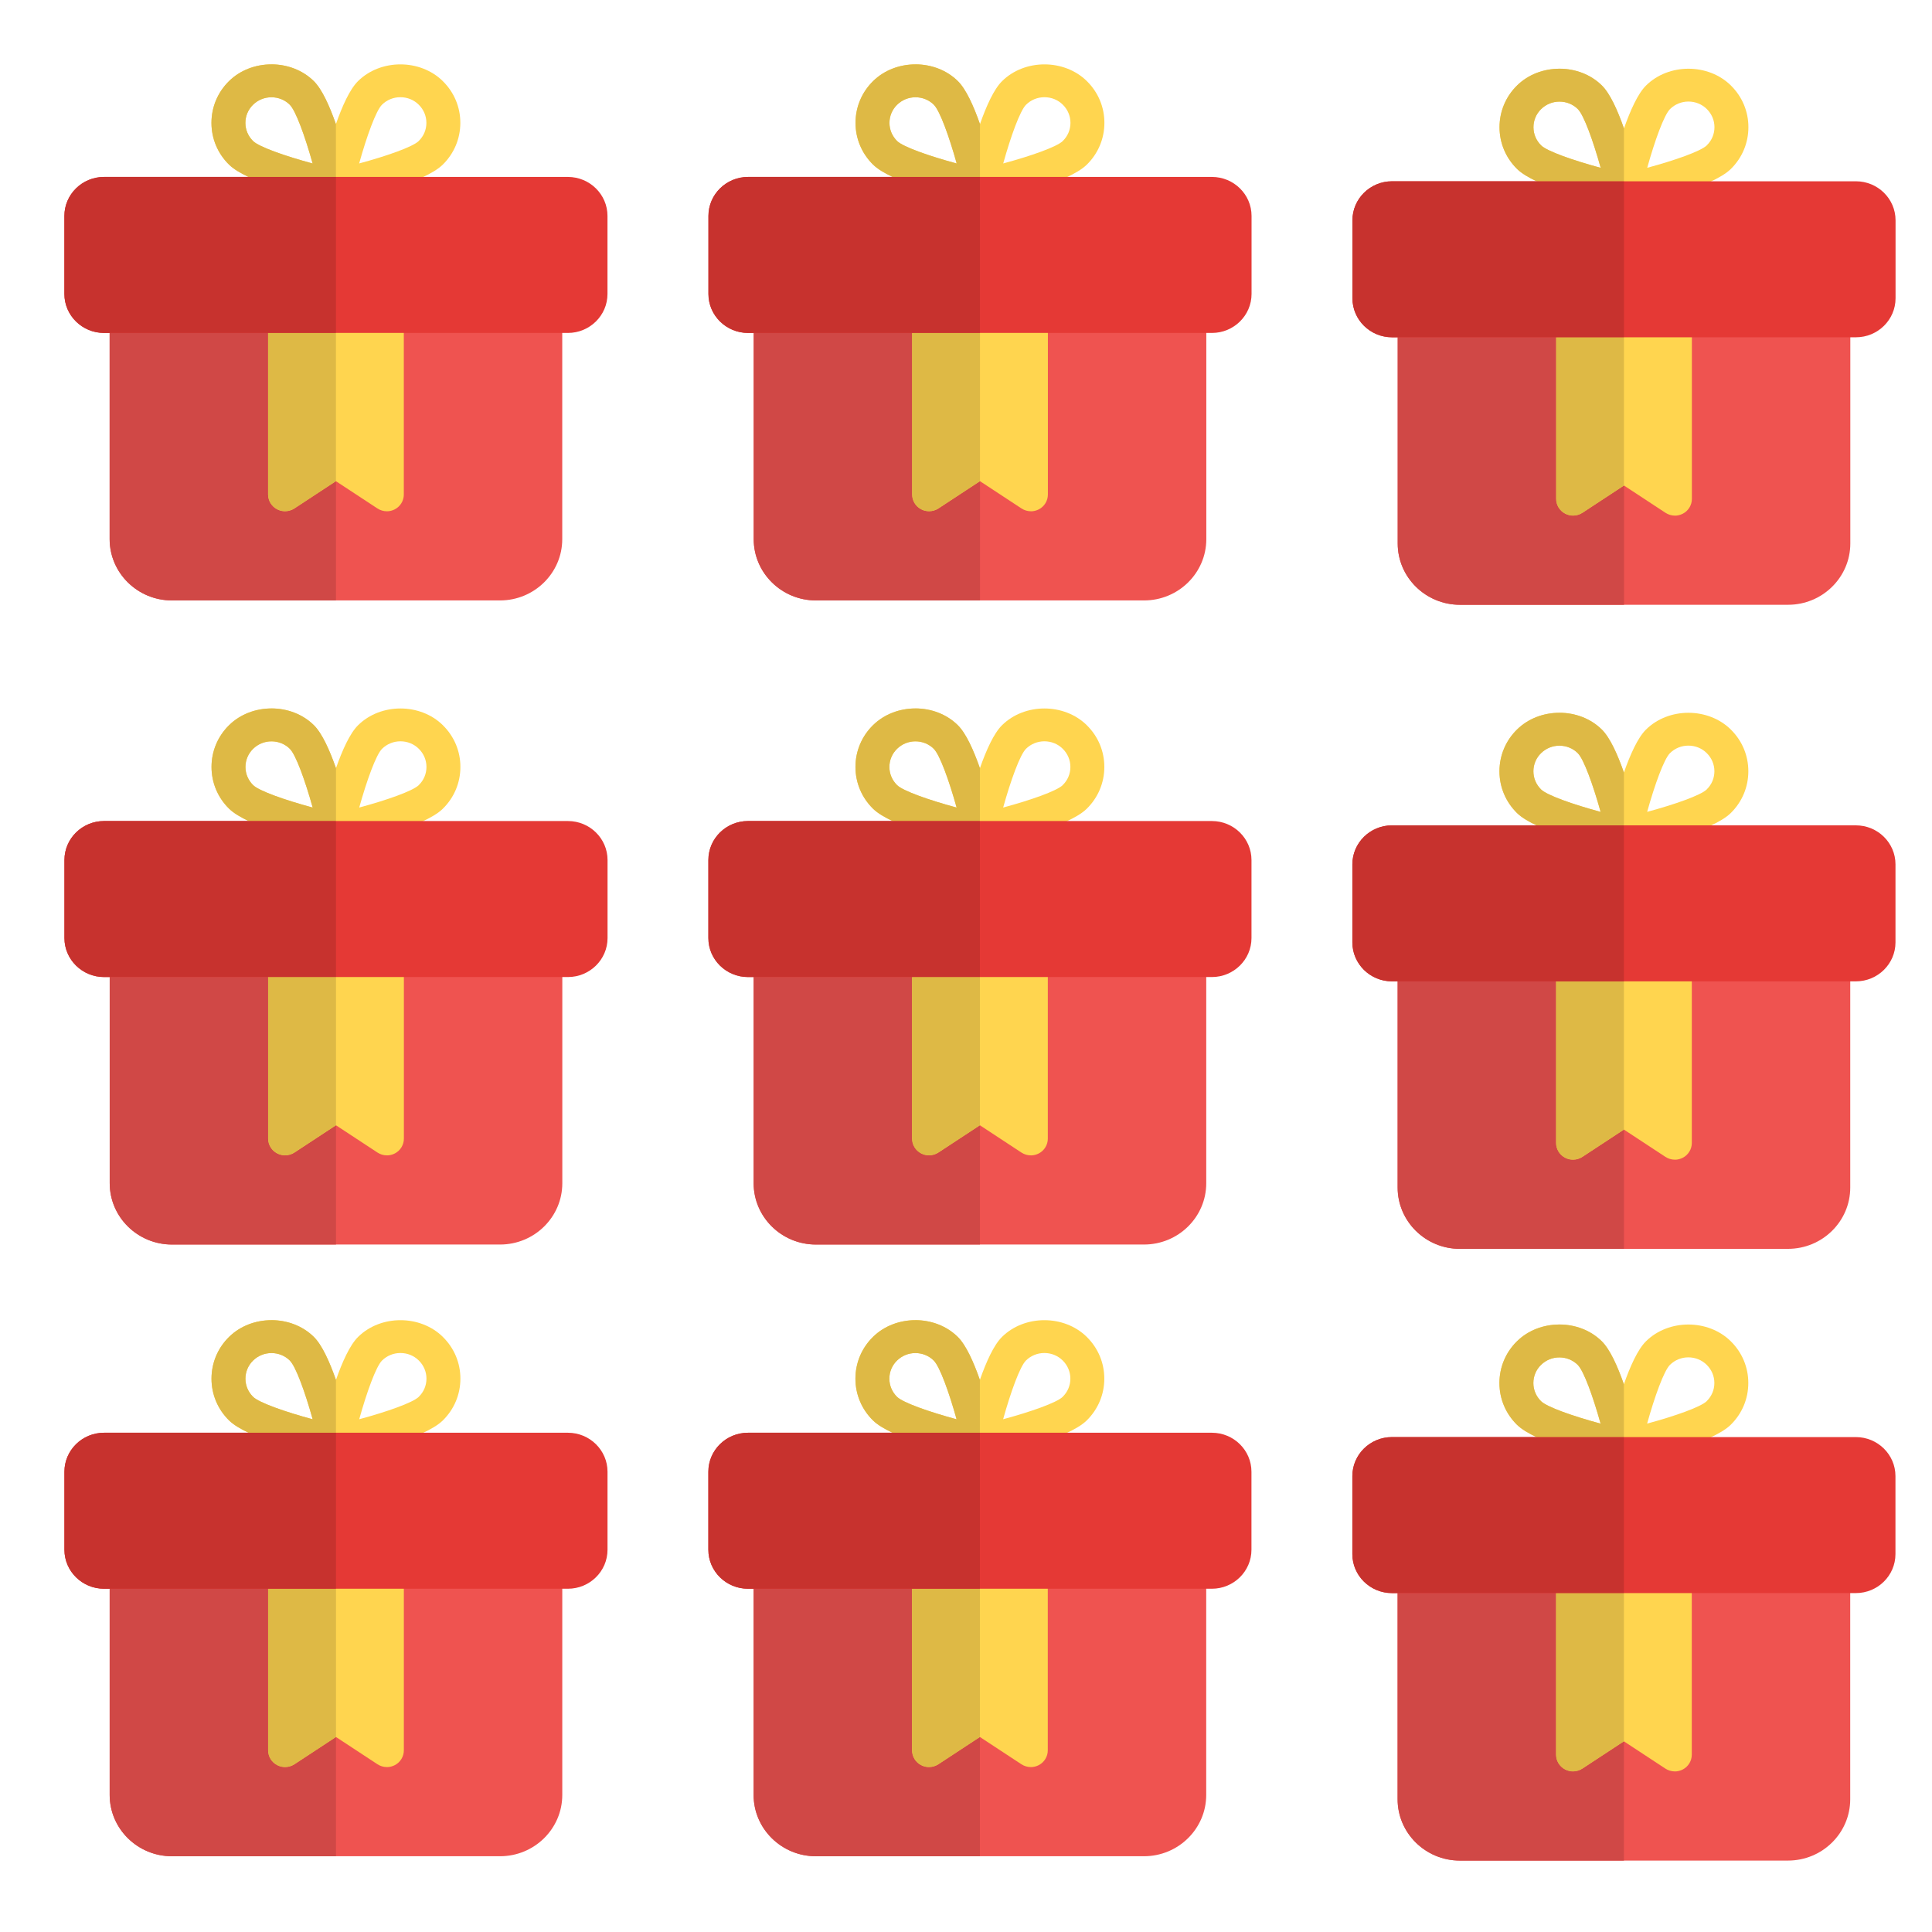<svg width="60" height="60" xmlns="http://www.w3.org/2000/svg">
 <defs>
  <filter id="svg_126_blur">
   <feGaussianBlur stdDeviation="0" in="SourceGraphic"/>
  </filter>
 </defs>
 <g>
  <title>background</title>
  <rect fill="none" id="canvas_background" height="62" width="62" y="-1" x="-1"/>
 </g>
 <g>
  <title>Layer 1</title>
  <g id="svg_9">
   <path id="svg_1" fill="#ef5350" d="m16.933,8.783l-13.001,0c-0.291,0 -0.527,0.233 -0.527,0.519l0,7.441c0,1.05 0.867,1.904 1.933,1.904l10.19,0c1.066,0 1.933,-0.853 1.933,-1.904l0,-7.441c0,-0.287 -0.236,-0.519 -0.527,-0.519z"/>
   <path id="svg_2" fill="#ffd54f" d="m12.014,15.878c-0.103,0 -0.204,-0.03 -0.292,-0.087l-1.289,-0.847l-1.289,0.847c-0.161,0.105 -0.37,0.116 -0.541,0.026c-0.171,-0.09 -0.278,-0.267 -0.278,-0.458l0,-5.365c0,-0.287 0.236,-0.519 0.527,-0.519l3.162,0c0.291,0 0.527,0.233 0.527,0.519l0,5.365c0,0.191 -0.107,0.368 -0.278,0.458c-0.078,0.041 -0.164,0.062 -0.249,0.062z"/>
   <path id="svg_3" fill="#ffd54f" d="m13.752,2.519c-0.704,-0.693 -1.931,-0.693 -2.633,0c-0.257,0.253 -0.491,0.777 -0.687,1.335c-0.196,-0.558 -0.43,-1.083 -0.687,-1.335c-0.703,-0.693 -1.929,-0.693 -2.633,0c-0.352,0.346 -0.545,0.807 -0.545,1.297c0,0.489 0.193,0.95 0.545,1.296c0.585,0.576 2.602,1.051 3.206,1.183l0.114,0.012l0.114,-0.012c0.604,-0.132 2.621,-0.607 3.205,-1.183c0.352,-0.346 0.545,-0.807 0.545,-1.296c0.001,-0.49 -0.193,-0.951 -0.545,-1.297zm-5.894,1.859c-0.152,-0.15 -0.237,-0.35 -0.237,-0.562c0,-0.213 0.084,-0.413 0.237,-0.563c0.153,-0.15 0.356,-0.233 0.571,-0.233s0.419,0.082 0.571,0.233l0,0.001c0.186,0.183 0.474,0.979 0.709,1.824c-0.857,-0.232 -1.666,-0.516 -1.852,-0.699zm5.148,0c-0.186,0.183 -0.994,0.467 -1.852,0.698c0.235,-0.844 0.523,-1.641 0.709,-1.824c0.152,-0.15 0.356,-0.233 0.571,-0.233c0.216,0 0.419,0.082 0.571,0.233c0.152,0.15 0.237,0.35 0.237,0.563c0,0.213 -0.084,0.413 -0.237,0.562z"/>
   <path id="svg_4" fill="#e53935" d="m17.636,5.495l-14.407,0c-0.678,0 -1.23,0.543 -1.23,1.211l0,2.423c0,0.668 0.552,1.211 1.23,1.211l14.407,0c0.678,0 1.23,-0.543 1.23,-1.211l0,-2.423c0,-0.668 -0.552,-1.211 -1.23,-1.211z"/>
   <path id="svg_5" fill="#d04846" d="m8.324,10.34l-4.919,0l0,6.403c0,1.05 0.867,1.904 1.933,1.904l5.095,0l0,-3.703l-1.289,0.847c-0.088,0.057 -0.19,0.087 -0.293,0.087c-0.085,0 -0.17,-0.02 -0.247,-0.062c-0.172,-0.09 -0.279,-0.267 -0.279,-0.458l0,-5.018z"/>
   <path id="svg_6" fill="#deb945" d="m10.433,10.34l-2.108,0l0,5.018c0,0.191 0.107,0.368 0.278,0.458c0.077,0.041 0.162,0.062 0.247,0.062c0.103,0 0.205,-0.029 0.293,-0.087l1.29,-0.847l0,-4.604z"/>
   <path id="svg_7" fill="#deb945" d="m9.71,5.077c-0.857,-0.231 -1.666,-0.515 -1.852,-0.698c-0.152,-0.15 -0.237,-0.35 -0.237,-0.562c0,-0.213 0.084,-0.413 0.237,-0.563c0.153,-0.15 0.356,-0.233 0.571,-0.233s0.419,0.082 0.571,0.233l0,0.001c0.186,0.183 0.474,0.979 0.709,1.823zm-1.28,-3.078c-0.483,0 -0.966,0.173 -1.318,0.52c-0.352,0.346 -0.545,0.807 -0.545,1.297c0,0.489 0.193,0.95 0.545,1.296c0.136,0.134 0.349,0.262 0.604,0.382l2.716,0l0,-1.641c-0.196,-0.558 -0.43,-1.083 -0.687,-1.335c-0.351,-0.347 -0.833,-0.52 -1.316,-0.52z"/>
   <path id="svg_8" fill="#c7322e" d="m10.433,5.495l-2.716,0l-4.487,0c-0.678,0 -1.23,0.543 -1.23,1.211l0,2.423c0,0.668 0.552,1.211 1.23,1.211l0.176,0l4.919,0l2.108,0l0,-4.845z"/>
  </g>
  <g id="svg_36">
   <path id="svg_28" fill="#ef5350" d="m16.934,47.783l-13.001,0c-0.291,0 -0.527,0.233 -0.527,0.519l0,7.441c0,1.05 0.867,1.904 1.933,1.904l10.19,0c1.066,0 1.933,-0.853 1.933,-1.904l0,-7.441c0,-0.287 -0.236,-0.519 -0.527,-0.519z"/>
   <path id="svg_29" fill="#ffd54f" d="m12.015,54.878c-0.103,0 -0.204,-0.03 -0.292,-0.087l-1.289,-0.847l-1.289,0.847c-0.161,0.105 -0.37,0.116 -0.541,0.026c-0.171,-0.09 -0.278,-0.267 -0.278,-0.458l0,-5.365c0,-0.287 0.236,-0.519 0.527,-0.519l3.162,0c0.291,0 0.527,0.233 0.527,0.519l0,5.365c0,0.191 -0.107,0.368 -0.278,0.458c-0.078,0.041 -0.164,0.062 -0.249,0.062z"/>
   <path id="svg_30" fill="#ffd54f" d="m13.754,41.519c-0.704,-0.693 -1.931,-0.693 -2.633,0c-0.257,0.253 -0.491,0.777 -0.687,1.335c-0.196,-0.558 -0.43,-1.083 -0.687,-1.335c-0.703,-0.693 -1.929,-0.693 -2.633,0c-0.352,0.346 -0.545,0.807 -0.545,1.297c0,0.489 0.193,0.95 0.545,1.296c0.585,0.576 2.602,1.051 3.206,1.183l0.114,0.012l0.114,-0.012c0.604,-0.132 2.621,-0.607 3.205,-1.183c0.352,-0.346 0.545,-0.807 0.545,-1.296c0.001,-0.49 -0.193,-0.951 -0.545,-1.297zm-5.894,1.859c-0.152,-0.15 -0.237,-0.35 -0.237,-0.562c0,-0.213 0.084,-0.413 0.237,-0.563c0.153,-0.15 0.356,-0.233 0.571,-0.233s0.419,0.082 0.571,0.233l0,0.001c0.186,0.183 0.474,0.979 0.709,1.824c-0.857,-0.232 -1.666,-0.516 -1.852,-0.699zm5.148,0c-0.186,0.183 -0.994,0.467 -1.852,0.698c0.235,-0.844 0.523,-1.641 0.709,-1.824c0.152,-0.15 0.356,-0.233 0.571,-0.233c0.216,0 0.419,0.082 0.571,0.233c0.152,0.15 0.237,0.35 0.237,0.563c0,0.213 -0.084,0.413 -0.237,0.562z"/>
   <path id="svg_31" fill="#e53935" d="m17.637,44.495l-14.407,0c-0.678,0 -1.23,0.543 -1.23,1.211l0,2.423c0,0.668 0.552,1.211 1.23,1.211l14.407,0c0.678,0 1.23,-0.543 1.23,-1.211l0,-2.423c0,-0.668 -0.552,-1.211 -1.23,-1.211z"/>
   <path id="svg_32" fill="#d04846" d="m8.325,49.341l-4.919,0l0,6.403c0,1.05 0.867,1.904 1.933,1.904l5.095,0l0,-3.703l-1.289,0.847c-0.088,0.057 -0.19,0.087 -0.293,0.087c-0.085,0 -0.17,-0.02 -0.247,-0.062c-0.172,-0.09 -0.279,-0.267 -0.279,-0.458l0,-5.018z"/>
   <path id="svg_33" fill="#deb945" d="m10.434,49.341l-2.108,0l0,5.018c0,0.191 0.107,0.368 0.278,0.458c0.077,0.041 0.162,0.062 0.247,0.062c0.103,0 0.205,-0.029 0.293,-0.087l1.29,-0.847l0,-4.604z"/>
   <path id="svg_34" fill="#deb945" d="m9.711,44.077c-0.857,-0.231 -1.666,-0.515 -1.852,-0.698c-0.152,-0.15 -0.237,-0.35 -0.237,-0.562c0,-0.213 0.084,-0.413 0.237,-0.563c0.153,-0.15 0.356,-0.233 0.571,-0.233s0.419,0.082 0.571,0.233l0,0.001c0.186,0.183 0.474,0.979 0.709,1.823zm-1.28,-3.078c-0.483,0 -0.966,0.173 -1.318,0.52c-0.352,0.346 -0.545,0.807 -0.545,1.297c0,0.489 0.193,0.95 0.545,1.296c0.136,0.134 0.349,0.262 0.604,0.382l2.716,0l0,-1.641c-0.196,-0.558 -0.43,-1.083 -0.687,-1.335c-0.351,-0.347 -0.833,-0.52 -1.316,-0.52z"/>
   <path id="svg_35" fill="#c7322e" d="m10.434,44.495l-2.716,0l-4.487,0c-0.678,0 -1.23,0.543 -1.23,1.211l0,2.423c0,0.668 0.552,1.211 1.23,1.211l0.176,0l4.919,0l2.108,0l0,-4.845z"/>
  </g>
  <g id="svg_72">
   <path id="svg_64" fill="#ef5350" d="m16.935,28.786l-13.001,0c-0.291,0 -0.527,0.233 -0.527,0.519l0,7.441c0,1.05 0.867,1.904 1.933,1.904l10.19,0c1.066,0 1.933,-0.853 1.933,-1.904l0,-7.441c0,-0.287 -0.236,-0.519 -0.527,-0.519z"/>
   <path id="svg_65" fill="#ffd54f" d="m12.016,35.881c-0.103,0 -0.204,-0.03 -0.292,-0.087l-1.289,-0.847l-1.289,0.847c-0.161,0.105 -0.37,0.116 -0.541,0.026c-0.171,-0.09 -0.278,-0.267 -0.278,-0.458l0,-5.365c0,-0.287 0.236,-0.519 0.527,-0.519l3.162,0c0.291,0 0.527,0.233 0.527,0.519l0,5.365c0,0.191 -0.107,0.368 -0.278,0.458c-0.078,0.041 -0.164,0.062 -0.249,0.062z"/>
   <path id="svg_66" fill="#ffd54f" d="m13.754,22.522c-0.704,-0.693 -1.931,-0.693 -2.633,0c-0.257,0.253 -0.491,0.777 -0.687,1.335c-0.196,-0.558 -0.43,-1.083 -0.687,-1.335c-0.703,-0.693 -1.929,-0.693 -2.633,0c-0.352,0.346 -0.545,0.807 -0.545,1.297c0,0.489 0.193,0.95 0.545,1.296c0.585,0.576 2.602,1.051 3.206,1.183l0.114,0.012l0.114,-0.012c0.604,-0.132 2.621,-0.607 3.205,-1.183c0.352,-0.346 0.545,-0.807 0.545,-1.296c0.001,-0.49 -0.193,-0.951 -0.545,-1.297zm-5.894,1.859c-0.152,-0.15 -0.237,-0.35 -0.237,-0.562c0,-0.213 0.084,-0.413 0.237,-0.563c0.153,-0.15 0.356,-0.233 0.571,-0.233s0.419,0.082 0.571,0.233l0,0.001c0.186,0.183 0.474,0.979 0.709,1.824c-0.857,-0.232 -1.666,-0.516 -1.852,-0.699zm5.148,0c-0.186,0.183 -0.994,0.467 -1.852,0.698c0.235,-0.844 0.523,-1.641 0.709,-1.824c0.152,-0.15 0.356,-0.233 0.571,-0.233c0.216,0 0.419,0.082 0.571,0.233c0.152,0.15 0.237,0.35 0.237,0.563c0,0.213 -0.084,0.413 -0.237,0.562z"/>
   <path id="svg_67" fill="#e53935" d="m17.638,25.498l-14.407,0c-0.678,0 -1.23,0.543 -1.23,1.211l0,2.423c0,0.668 0.552,1.211 1.23,1.211l14.407,0c0.678,0 1.23,-0.543 1.23,-1.211l0,-2.423c0,-0.668 -0.552,-1.211 -1.23,-1.211z"/>
   <path id="svg_68" fill="#d04846" d="m8.326,30.343l-4.919,0l0,6.403c0,1.05 0.867,1.904 1.933,1.904l5.095,0l0,-3.703l-1.289,0.847c-0.088,0.057 -0.19,0.087 -0.293,0.087c-0.085,0 -0.17,-0.02 -0.247,-0.062c-0.172,-0.09 -0.279,-0.267 -0.279,-0.458l0,-5.018z"/>
   <path id="svg_69" fill="#deb945" d="m10.434,30.343l-2.108,0l0,5.018c0,0.191 0.107,0.368 0.278,0.458c0.077,0.041 0.162,0.062 0.247,0.062c0.103,0 0.205,-0.029 0.293,-0.087l1.29,-0.847l0,-4.604z"/>
   <path id="svg_70" fill="#deb945" d="m9.712,25.079c-0.857,-0.231 -1.666,-0.515 -1.852,-0.698c-0.152,-0.15 -0.237,-0.35 -0.237,-0.562c0,-0.213 0.084,-0.413 0.237,-0.563c0.153,-0.15 0.356,-0.233 0.571,-0.233s0.419,0.082 0.571,0.233l0,0.001c0.186,0.183 0.474,0.979 0.709,1.823zm-1.28,-3.078c-0.483,0 -0.966,0.173 -1.318,0.52c-0.352,0.346 -0.545,0.807 -0.545,1.297c0,0.489 0.193,0.95 0.545,1.296c0.136,0.134 0.349,0.262 0.604,0.382l2.716,0l0,-1.641c-0.196,-0.558 -0.43,-1.083 -0.687,-1.335c-0.351,-0.347 -0.833,-0.52 -1.316,-0.52z"/>
   <path id="svg_71" fill="#c7322e" d="m10.434,25.498l-2.716,0l-4.487,0c-0.678,0 -1.23,0.543 -1.23,1.211l0,2.423c0,0.668 0.552,1.211 1.23,1.211l0.176,0l4.919,0l2.108,0l0,-4.845z"/>
  </g>
  <g id="svg_81">
   <path id="svg_73" fill="#ef5350" d="m36.935,8.783l-13.001,0c-0.291,0 -0.527,0.233 -0.527,0.519l0,7.441c0,1.05 0.867,1.904 1.933,1.904l10.19,0c1.066,0 1.933,-0.853 1.933,-1.904l0,-7.441c0,-0.287 -0.236,-0.519 -0.527,-0.519z"/>
   <path id="svg_74" fill="#ffd54f" d="m32.016,15.878c-0.103,0 -0.204,-0.03 -0.292,-0.087l-1.289,-0.847l-1.289,0.847c-0.161,0.105 -0.37,0.116 -0.541,0.026c-0.171,-0.09 -0.278,-0.267 -0.278,-0.458l0,-5.365c0,-0.287 0.236,-0.519 0.527,-0.519l3.162,0c0.291,0 0.527,0.233 0.527,0.519l0,5.365c0,0.191 -0.107,0.368 -0.278,0.458c-0.078,0.041 -0.164,0.062 -0.249,0.062z"/>
   <path id="svg_75" fill="#ffd54f" d="m33.754,2.519c-0.704,-0.693 -1.931,-0.693 -2.633,0c-0.257,0.253 -0.491,0.777 -0.687,1.335c-0.196,-0.558 -0.43,-1.083 -0.687,-1.335c-0.703,-0.693 -1.929,-0.693 -2.633,0c-0.352,0.346 -0.545,0.807 -0.545,1.297c0,0.489 0.193,0.95 0.545,1.296c0.585,0.576 2.602,1.051 3.206,1.183l0.114,0.012l0.114,-0.012c0.604,-0.132 2.621,-0.607 3.205,-1.183c0.352,-0.346 0.545,-0.807 0.545,-1.296c0.001,-0.49 -0.193,-0.951 -0.545,-1.297zm-5.894,1.859c-0.152,-0.15 -0.237,-0.35 -0.237,-0.562c0,-0.213 0.084,-0.413 0.237,-0.563c0.153,-0.15 0.356,-0.233 0.571,-0.233s0.419,0.082 0.571,0.233l0,0.001c0.186,0.183 0.474,0.979 0.709,1.824c-0.857,-0.232 -1.666,-0.516 -1.852,-0.699zm5.148,0c-0.186,0.183 -0.994,0.467 -1.852,0.698c0.235,-0.844 0.523,-1.641 0.709,-1.824c0.152,-0.15 0.356,-0.233 0.571,-0.233c0.216,0 0.419,0.082 0.571,0.233c0.152,0.15 0.237,0.35 0.237,0.563c0,0.213 -0.084,0.413 -0.237,0.562z"/>
   <path id="svg_76" fill="#e53935" d="m37.638,5.495l-14.407,0c-0.678,0 -1.23,0.543 -1.23,1.211l0,2.423c0,0.668 0.552,1.211 1.23,1.211l14.407,0c0.678,0 1.23,-0.543 1.23,-1.211l0,-2.423c0,-0.668 -0.552,-1.211 -1.23,-1.211z"/>
   <path id="svg_77" fill="#d04846" d="m28.326,10.34l-4.919,0l0,6.403c0,1.05 0.867,1.904 1.933,1.904l5.095,0l0,-3.703l-1.289,0.847c-0.088,0.057 -0.19,0.087 -0.293,0.087c-0.085,0 -0.17,-0.02 -0.247,-0.062c-0.172,-0.09 -0.279,-0.267 -0.279,-0.458l0,-5.018z"/>
   <path id="svg_78" fill="#deb945" d="m30.434,10.34l-2.108,0l0,5.018c0,0.191 0.107,0.368 0.278,0.458c0.077,0.041 0.162,0.062 0.247,0.062c0.103,0 0.205,-0.029 0.293,-0.087l1.29,-0.847l0,-4.604z"/>
   <path id="svg_79" fill="#deb945" d="m29.712,5.077c-0.857,-0.231 -1.666,-0.515 -1.852,-0.698c-0.152,-0.15 -0.237,-0.35 -0.237,-0.562c0,-0.213 0.084,-0.413 0.237,-0.563c0.153,-0.15 0.356,-0.233 0.571,-0.233s0.419,0.082 0.571,0.233l0,0.001c0.186,0.183 0.474,0.979 0.709,1.823zm-1.28,-3.078c-0.483,0 -0.966,0.173 -1.318,0.52c-0.352,0.346 -0.545,0.807 -0.545,1.297c0,0.489 0.193,0.95 0.545,1.296c0.136,0.134 0.349,0.262 0.604,0.382l2.716,0l0,-1.641c-0.196,-0.558 -0.43,-1.083 -0.687,-1.335c-0.351,-0.347 -0.833,-0.52 -1.316,-0.52z"/>
   <path id="svg_80" fill="#c7322e" d="m30.434,5.495l-2.716,0l-4.487,0c-0.678,0 -1.23,0.543 -1.23,1.211l0,2.423c0,0.668 0.552,1.211 1.23,1.211l0.176,0l4.919,0l2.108,0l0,-4.845z"/>
  </g>
  <g id="svg_90">
   <path id="svg_82" fill="#ef5350" d="m36.932,47.783l-13.001,0c-0.291,0 -0.527,0.233 -0.527,0.519l0,7.441c0,1.05 0.867,1.904 1.933,1.904l10.19,0c1.066,0 1.933,-0.853 1.933,-1.904l0,-7.441c0,-0.287 -0.236,-0.519 -0.527,-0.519z"/>
   <path id="svg_83" fill="#ffd54f" d="m32.013,54.878c-0.103,0 -0.204,-0.03 -0.292,-0.087l-1.289,-0.847l-1.289,0.847c-0.161,0.105 -0.37,0.116 -0.541,0.026c-0.171,-0.09 -0.278,-0.267 -0.278,-0.458l0,-5.365c0,-0.287 0.236,-0.519 0.527,-0.519l3.162,0c0.291,0 0.527,0.233 0.527,0.519l0,5.365c0,0.191 -0.107,0.368 -0.278,0.458c-0.078,0.041 -0.164,0.062 -0.249,0.062z"/>
   <path id="svg_84" fill="#ffd54f" d="m33.751,41.519c-0.704,-0.693 -1.931,-0.693 -2.633,0c-0.257,0.253 -0.491,0.777 -0.687,1.335c-0.196,-0.558 -0.43,-1.083 -0.687,-1.335c-0.703,-0.693 -1.929,-0.693 -2.633,0c-0.352,0.346 -0.545,0.807 -0.545,1.297c0,0.489 0.193,0.95 0.545,1.296c0.585,0.576 2.602,1.051 3.206,1.183l0.114,0.012l0.114,-0.012c0.604,-0.132 2.621,-0.607 3.205,-1.183c0.352,-0.346 0.545,-0.807 0.545,-1.296c0.001,-0.49 -0.193,-0.951 -0.545,-1.297zm-5.894,1.859c-0.152,-0.15 -0.237,-0.35 -0.237,-0.562c0,-0.213 0.084,-0.413 0.237,-0.563c0.153,-0.15 0.356,-0.233 0.571,-0.233s0.419,0.082 0.571,0.233l0,0.001c0.186,0.183 0.474,0.979 0.709,1.824c-0.857,-0.232 -1.666,-0.516 -1.852,-0.699zm5.148,0c-0.186,0.183 -0.994,0.467 -1.852,0.698c0.235,-0.844 0.523,-1.641 0.709,-1.824c0.152,-0.15 0.356,-0.233 0.571,-0.233c0.216,0 0.419,0.082 0.571,0.233c0.152,0.15 0.237,0.35 0.237,0.563c0,0.213 -0.084,0.413 -0.237,0.562z"/>
   <path id="svg_85" fill="#e53935" d="m37.635,44.495l-14.407,0c-0.678,0 -1.23,0.543 -1.23,1.211l0,2.423c0,0.668 0.552,1.211 1.23,1.211l14.407,0c0.678,0 1.23,-0.543 1.23,-1.211l0,-2.423c0,-0.668 -0.552,-1.211 -1.23,-1.211z"/>
   <path id="svg_86" fill="#d04846" d="m28.323,49.341l-4.919,0l0,6.403c0,1.05 0.867,1.904 1.933,1.904l5.095,0l0,-3.703l-1.289,0.847c-0.088,0.057 -0.19,0.087 -0.293,0.087c-0.085,0 -0.17,-0.02 -0.247,-0.062c-0.172,-0.09 -0.279,-0.267 -0.279,-0.458l0,-5.018z"/>
   <path id="svg_87" fill="#deb945" d="m30.432,49.341l-2.108,0l0,5.018c0,0.191 0.107,0.368 0.278,0.458c0.077,0.041 0.162,0.062 0.247,0.062c0.103,0 0.205,-0.029 0.293,-0.087l1.29,-0.847l0,-4.604z"/>
   <path id="svg_88" fill="#deb945" d="m29.709,44.077c-0.857,-0.231 -1.666,-0.515 -1.852,-0.698c-0.152,-0.15 -0.237,-0.35 -0.237,-0.562c0,-0.213 0.084,-0.413 0.237,-0.563c0.153,-0.15 0.356,-0.233 0.571,-0.233s0.419,0.082 0.571,0.233l0,0.001c0.186,0.183 0.474,0.979 0.709,1.823zm-1.28,-3.078c-0.483,0 -0.966,0.173 -1.318,0.52c-0.352,0.346 -0.545,0.807 -0.545,1.297c0,0.489 0.193,0.95 0.545,1.296c0.136,0.134 0.349,0.262 0.604,0.382l2.716,0l0,-1.641c-0.196,-0.558 -0.43,-1.083 -0.687,-1.335c-0.351,-0.347 -0.833,-0.52 -1.316,-0.52z"/>
   <path id="svg_89" fill="#c7322e" d="m30.432,44.495l-2.716,0l-4.487,0c-0.678,0 -1.23,0.543 -1.23,1.211l0,2.423c0,0.668 0.552,1.211 1.23,1.211l0.176,0l4.919,0l2.108,0l0,-4.845z"/>
  </g>
  <g id="svg_99">
   <path id="svg_91" fill="#ef5350" d="m36.933,28.786l-13.001,0c-0.291,0 -0.527,0.233 -0.527,0.519l0,7.441c0,1.05 0.867,1.904 1.933,1.904l10.19,0c1.066,0 1.933,-0.853 1.933,-1.904l0,-7.441c0,-0.287 -0.236,-0.519 -0.527,-0.519z"/>
   <path id="svg_92" fill="#ffd54f" d="m32.014,35.881c-0.103,0 -0.204,-0.03 -0.292,-0.087l-1.289,-0.847l-1.289,0.847c-0.161,0.105 -0.37,0.116 -0.541,0.026c-0.171,-0.09 -0.278,-0.267 -0.278,-0.458l0,-5.365c0,-0.287 0.236,-0.519 0.527,-0.519l3.162,0c0.291,0 0.527,0.233 0.527,0.519l0,5.365c0,0.191 -0.107,0.368 -0.278,0.458c-0.078,0.041 -0.164,0.062 -0.249,0.062z"/>
   <path id="svg_93" fill="#ffd54f" d="m33.752,22.522c-0.704,-0.693 -1.931,-0.693 -2.633,0c-0.257,0.253 -0.491,0.777 -0.687,1.335c-0.196,-0.558 -0.43,-1.083 -0.687,-1.335c-0.703,-0.693 -1.929,-0.693 -2.633,0c-0.352,0.346 -0.545,0.807 -0.545,1.297c0,0.489 0.193,0.95 0.545,1.296c0.585,0.576 2.602,1.051 3.206,1.183l0.114,0.012l0.114,-0.012c0.604,-0.132 2.621,-0.607 3.205,-1.183c0.352,-0.346 0.545,-0.807 0.545,-1.296c0.001,-0.49 -0.193,-0.951 -0.545,-1.297zm-5.894,1.859c-0.152,-0.15 -0.237,-0.35 -0.237,-0.562c0,-0.213 0.084,-0.413 0.237,-0.563c0.153,-0.15 0.356,-0.233 0.571,-0.233s0.419,0.082 0.571,0.233l0,0.001c0.186,0.183 0.474,0.979 0.709,1.824c-0.857,-0.232 -1.666,-0.516 -1.852,-0.699zm5.148,0c-0.186,0.183 -0.994,0.467 -1.852,0.698c0.235,-0.844 0.523,-1.641 0.709,-1.824c0.152,-0.15 0.356,-0.233 0.571,-0.233c0.216,0 0.419,0.082 0.571,0.233c0.152,0.15 0.237,0.35 0.237,0.563c0,0.213 -0.084,0.413 -0.237,0.562z"/>
   <path id="svg_94" fill="#e53935" d="m37.636,25.498l-14.407,0c-0.678,0 -1.23,0.543 -1.23,1.211l0,2.423c0,0.668 0.552,1.211 1.23,1.211l14.407,0c0.678,0 1.23,-0.543 1.23,-1.211l0,-2.423c0,-0.668 -0.552,-1.211 -1.23,-1.211z"/>
   <path id="svg_95" fill="#d04846" d="m28.324,30.343l-4.919,0l0,6.403c0,1.05 0.867,1.904 1.933,1.904l5.095,0l0,-3.703l-1.289,0.847c-0.088,0.057 -0.19,0.087 -0.293,0.087c-0.085,0 -0.17,-0.02 -0.247,-0.062c-0.172,-0.09 -0.279,-0.267 -0.279,-0.458l0,-5.018z"/>
   <path id="svg_96" fill="#deb945" d="m30.432,30.343l-2.108,0l0,5.018c0,0.191 0.107,0.368 0.278,0.458c0.077,0.041 0.162,0.062 0.247,0.062c0.103,0 0.205,-0.029 0.293,-0.087l1.29,-0.847l0,-4.604z"/>
   <path id="svg_97" fill="#deb945" d="m29.71,25.079c-0.857,-0.231 -1.666,-0.515 -1.852,-0.698c-0.152,-0.15 -0.237,-0.35 -0.237,-0.562c0,-0.213 0.084,-0.413 0.237,-0.563c0.153,-0.15 0.356,-0.233 0.571,-0.233s0.419,0.082 0.571,0.233l0,0.001c0.186,0.183 0.474,0.979 0.709,1.823zm-1.28,-3.078c-0.483,0 -0.966,0.173 -1.318,0.52c-0.352,0.346 -0.545,0.807 -0.545,1.297c0,0.489 0.193,0.95 0.545,1.296c0.136,0.134 0.349,0.262 0.604,0.382l2.716,0l0,-1.641c-0.196,-0.558 -0.43,-1.083 -0.687,-1.335c-0.351,-0.347 -0.833,-0.52 -1.316,-0.52z"/>
   <path id="svg_98" fill="#c7322e" d="m30.432,25.498l-2.716,0l-4.487,0c-0.678,0 -1.23,0.543 -1.23,1.211l0,2.423c0,0.668 0.552,1.211 1.23,1.211l0.176,0l4.919,0l2.108,0l0,-4.845z"/>
  </g>
  <g filter="url(#svg_126_blur)" id="svg_108">
   <path id="svg_100" fill="#ef5350" d="m56.935,8.918l-13.001,0c-0.291,0 -0.527,0.233 -0.527,0.519l0,7.441c0,1.05 0.867,1.904 1.933,1.904l10.19,0c1.066,0 1.933,-0.853 1.933,-1.904l0,-7.441c0,-0.287 -0.236,-0.519 -0.527,-0.519z"/>
   <path id="svg_101" fill="#ffd54f" d="m52.016,16.013c-0.103,0 -0.204,-0.03 -0.292,-0.087l-1.289,-0.847l-1.289,0.847c-0.161,0.105 -0.37,0.116 -0.541,0.026c-0.171,-0.09 -0.278,-0.267 -0.278,-0.458l0,-5.365c0,-0.287 0.236,-0.519 0.527,-0.519l3.162,0c0.291,0 0.527,0.233 0.527,0.519l0,5.365c0,0.191 -0.107,0.368 -0.278,0.458c-0.078,0.041 -0.164,0.062 -0.249,0.062z"/>
   <path id="svg_102" fill="#ffd54f" d="m53.754,2.654c-0.704,-0.693 -1.931,-0.693 -2.633,0c-0.257,0.253 -0.491,0.777 -0.687,1.335c-0.196,-0.558 -0.43,-1.083 -0.687,-1.335c-0.703,-0.693 -1.929,-0.693 -2.633,0c-0.352,0.346 -0.545,0.807 -0.545,1.297c0,0.489 0.193,0.95 0.545,1.296c0.585,0.576 2.602,1.051 3.206,1.183l0.114,0.012l0.114,-0.012c0.604,-0.132 2.621,-0.607 3.205,-1.183c0.352,-0.346 0.545,-0.807 0.545,-1.296c0.001,-0.49 -0.193,-0.951 -0.545,-1.297zm-5.894,1.859c-0.152,-0.15 -0.237,-0.35 -0.237,-0.562c0,-0.213 0.084,-0.413 0.237,-0.563c0.153,-0.15 0.356,-0.233 0.571,-0.233s0.419,0.082 0.571,0.233l0,0.001c0.186,0.183 0.474,0.979 0.709,1.824c-0.857,-0.232 -1.666,-0.516 -1.852,-0.699zm5.148,0c-0.186,0.183 -0.994,0.467 -1.852,0.698c0.235,-0.844 0.523,-1.641 0.709,-1.824c0.152,-0.15 0.356,-0.233 0.571,-0.233c0.216,0 0.419,0.082 0.571,0.233c0.152,0.15 0.237,0.35 0.237,0.563c0,0.213 -0.084,0.413 -0.237,0.562z"/>
   <path id="svg_103" fill="#e53935" d="m57.638,5.63l-14.407,0c-0.678,0 -1.23,0.543 -1.23,1.211l0,2.423c0,0.668 0.552,1.211 1.23,1.211l14.407,0c0.678,0 1.23,-0.543 1.23,-1.211l0,-2.423c0,-0.668 -0.552,-1.211 -1.23,-1.211z"/>
   <path id="svg_104" fill="#d04846" d="m48.326,10.475l-4.919,0l0,6.403c0,1.05 0.867,1.904 1.933,1.904l5.095,0l0,-3.703l-1.289,0.847c-0.088,0.057 -0.19,0.087 -0.293,0.087c-0.085,0 -0.17,-0.02 -0.247,-0.062c-0.172,-0.09 -0.279,-0.267 -0.279,-0.458l0,-5.018z"/>
   <path id="svg_105" fill="#deb945" d="m50.434,10.475l-2.108,0l0,5.018c0,0.191 0.107,0.368 0.278,0.458c0.077,0.041 0.162,0.062 0.247,0.062c0.103,0 0.205,-0.029 0.293,-0.087l1.29,-0.847l0,-4.604z"/>
   <path id="svg_106" fill="#deb945" d="m49.712,5.212c-0.857,-0.231 -1.666,-0.515 -1.852,-0.698c-0.152,-0.15 -0.237,-0.35 -0.237,-0.562c0,-0.213 0.084,-0.413 0.237,-0.563c0.153,-0.15 0.356,-0.233 0.571,-0.233s0.419,0.082 0.571,0.233l0,0.001c0.186,0.183 0.474,0.979 0.709,1.823zm-1.28,-3.078c-0.483,0 -0.966,0.173 -1.318,0.52c-0.352,0.346 -0.545,0.807 -0.545,1.297c0,0.489 0.193,0.95 0.545,1.296c0.136,0.134 0.349,0.262 0.604,0.382l2.716,0l0,-1.641c-0.196,-0.558 -0.43,-1.083 -0.687,-1.335c-0.351,-0.347 -0.833,-0.52 -1.316,-0.52z"/>
   <path id="svg_107" fill="#c7322e" d="m50.434,5.63l-2.716,0l-4.487,0c-0.678,0 -1.23,0.543 -1.23,1.211l0,2.423c0,0.668 0.552,1.211 1.23,1.211l0.176,0l4.919,0l2.108,0l0,-4.845z"/>
  </g>
  <g filter="url(#svg_126_blur)" id="svg_117">
   <path id="svg_109" fill="#ef5350" d="m56.932,47.918l-13.001,0c-0.291,0 -0.527,0.233 -0.527,0.519l0,7.441c0,1.05 0.867,1.904 1.933,1.904l10.19,0c1.066,0 1.933,-0.853 1.933,-1.904l0,-7.441c0,-0.287 -0.236,-0.519 -0.527,-0.519z"/>
   <path id="svg_110" fill="#ffd54f" d="m52.013,55.013c-0.103,0 -0.204,-0.03 -0.292,-0.087l-1.289,-0.847l-1.289,0.847c-0.161,0.105 -0.37,0.116 -0.541,0.026c-0.171,-0.09 -0.278,-0.267 -0.278,-0.458l0,-5.365c0,-0.287 0.236,-0.519 0.527,-0.519l3.162,0c0.291,0 0.527,0.233 0.527,0.519l0,5.365c0,0.191 -0.107,0.368 -0.278,0.458c-0.078,0.041 -0.164,0.062 -0.249,0.062z"/>
   <path id="svg_111" fill="#ffd54f" d="m53.751,41.654c-0.704,-0.693 -1.931,-0.693 -2.633,0c-0.257,0.253 -0.491,0.777 -0.687,1.335c-0.196,-0.558 -0.43,-1.083 -0.687,-1.335c-0.703,-0.693 -1.929,-0.693 -2.633,0c-0.352,0.346 -0.545,0.807 -0.545,1.297c0,0.489 0.193,0.95 0.545,1.296c0.585,0.576 2.602,1.051 3.206,1.183l0.114,0.012l0.114,-0.012c0.604,-0.132 2.621,-0.607 3.205,-1.183c0.352,-0.346 0.545,-0.807 0.545,-1.296c0.001,-0.49 -0.193,-0.951 -0.545,-1.297zm-5.894,1.859c-0.152,-0.15 -0.237,-0.35 -0.237,-0.562c0,-0.213 0.084,-0.413 0.237,-0.563c0.153,-0.15 0.356,-0.233 0.571,-0.233s0.419,0.082 0.571,0.233l0,0.001c0.186,0.183 0.474,0.979 0.709,1.824c-0.857,-0.232 -1.666,-0.516 -1.852,-0.699zm5.148,0c-0.186,0.183 -0.994,0.467 -1.852,0.698c0.235,-0.844 0.523,-1.641 0.709,-1.824c0.152,-0.15 0.356,-0.233 0.571,-0.233c0.216,0 0.419,0.082 0.571,0.233c0.152,0.15 0.237,0.35 0.237,0.563c0,0.213 -0.084,0.413 -0.237,0.562z"/>
   <path id="svg_112" fill="#e53935" d="m57.635,44.63l-14.407,0c-0.678,0 -1.23,0.543 -1.23,1.211l0,2.423c0,0.668 0.552,1.211 1.23,1.211l14.407,0c0.678,0 1.23,-0.543 1.23,-1.211l0,-2.423c0,-0.668 -0.552,-1.211 -1.23,-1.211z"/>
   <path id="svg_113" fill="#d04846" d="m48.323,49.475l-4.919,0l0,6.403c0,1.05 0.867,1.904 1.933,1.904l5.095,0l0,-3.703l-1.289,0.847c-0.088,0.057 -0.19,0.087 -0.293,0.087c-0.085,0 -0.17,-0.02 -0.247,-0.062c-0.172,-0.09 -0.279,-0.267 -0.279,-0.458l0,-5.018z"/>
   <path id="svg_114" fill="#deb945" d="m50.432,49.475l-2.108,0l0,5.018c0,0.191 0.107,0.368 0.278,0.458c0.077,0.041 0.162,0.062 0.247,0.062c0.103,0 0.205,-0.029 0.293,-0.087l1.29,-0.847l0,-4.604z"/>
   <path id="svg_115" fill="#deb945" d="m49.709,44.212c-0.857,-0.231 -1.666,-0.515 -1.852,-0.698c-0.152,-0.15 -0.237,-0.35 -0.237,-0.562c0,-0.213 0.084,-0.413 0.237,-0.563c0.153,-0.15 0.356,-0.233 0.571,-0.233s0.419,0.082 0.571,0.233l0,0.001c0.186,0.183 0.474,0.979 0.709,1.823zm-1.28,-3.078c-0.483,0 -0.966,0.173 -1.318,0.52c-0.352,0.346 -0.545,0.807 -0.545,1.297c0,0.489 0.193,0.95 0.545,1.296c0.136,0.134 0.349,0.262 0.604,0.382l2.716,0l0,-1.641c-0.196,-0.558 -0.43,-1.083 -0.687,-1.335c-0.351,-0.347 -0.833,-0.52 -1.316,-0.52z"/>
   <path id="svg_116" fill="#c7322e" d="m50.432,44.63l-2.716,0l-4.487,0c-0.678,0 -1.23,0.543 -1.23,1.211l0,2.423c0,0.668 0.552,1.211 1.23,1.211l0.176,0l4.919,0l2.108,0l0,-4.845z"/>
  </g>
  <g id="svg_126">
   <path id="svg_118" fill="#ef5350" d="m56.933,28.92l-13.001,0c-0.291,0 -0.527,0.233 -0.527,0.519l0,7.441c0,1.05 0.867,1.904 1.933,1.904l10.19,0c1.066,0 1.933,-0.853 1.933,-1.904l0,-7.441c0,-0.287 -0.236,-0.519 -0.527,-0.519z"/>
   <path id="svg_119" fill="#ffd54f" d="m52.014,36.015c-0.103,0 -0.204,-0.03 -0.292,-0.087l-1.289,-0.847l-1.289,0.847c-0.161,0.105 -0.37,0.116 -0.541,0.026c-0.171,-0.09 -0.278,-0.267 -0.278,-0.458l0,-5.365c0,-0.287 0.236,-0.519 0.527,-0.519l3.162,0c0.291,0 0.527,0.233 0.527,0.519l0,5.365c0,0.191 -0.107,0.368 -0.278,0.458c-0.078,0.041 -0.164,0.062 -0.249,0.062z"/>
   <path id="svg_120" fill="#ffd54f" d="m53.752,22.656c-0.704,-0.693 -1.931,-0.693 -2.633,0c-0.257,0.253 -0.491,0.777 -0.687,1.335c-0.196,-0.558 -0.43,-1.083 -0.687,-1.335c-0.703,-0.693 -1.929,-0.693 -2.633,0c-0.352,0.346 -0.545,0.807 -0.545,1.297c0,0.489 0.193,0.95 0.545,1.296c0.585,0.576 2.602,1.051 3.206,1.183l0.114,0.012l0.114,-0.012c0.604,-0.132 2.621,-0.607 3.205,-1.183c0.352,-0.346 0.545,-0.807 0.545,-1.296c0.001,-0.49 -0.193,-0.951 -0.545,-1.297zm-5.894,1.859c-0.152,-0.15 -0.237,-0.35 -0.237,-0.562c0,-0.213 0.084,-0.413 0.237,-0.563c0.153,-0.15 0.356,-0.233 0.571,-0.233s0.419,0.082 0.571,0.233l0,0.001c0.186,0.183 0.474,0.979 0.709,1.824c-0.857,-0.232 -1.666,-0.516 -1.852,-0.699zm5.148,0c-0.186,0.183 -0.994,0.467 -1.852,0.698c0.235,-0.844 0.523,-1.641 0.709,-1.824c0.152,-0.15 0.356,-0.233 0.571,-0.233c0.216,0 0.419,0.082 0.571,0.233c0.152,0.15 0.237,0.35 0.237,0.563c0,0.213 -0.084,0.413 -0.237,0.562z"/>
   <path id="svg_121" fill="#e53935" d="m57.636,25.632l-14.407,0c-0.678,0 -1.23,0.543 -1.23,1.211l0,2.423c0,0.668 0.552,1.211 1.23,1.211l14.407,0c0.678,0 1.23,-0.543 1.23,-1.211l0,-2.423c0,-0.668 -0.552,-1.211 -1.23,-1.211z"/>
   <path id="svg_122" fill="#d04846" d="m48.324,30.478l-4.919,0l0,6.403c0,1.05 0.867,1.904 1.933,1.904l5.095,0l0,-3.703l-1.289,0.847c-0.088,0.057 -0.19,0.087 -0.293,0.087c-0.085,0 -0.17,-0.02 -0.247,-0.062c-0.172,-0.09 -0.279,-0.267 -0.279,-0.458l0,-5.018z"/>
   <path id="svg_123" fill="#deb945" d="m50.432,30.478l-2.108,0l0,5.018c0,0.191 0.107,0.368 0.278,0.458c0.077,0.041 0.162,0.062 0.247,0.062c0.103,0 0.205,-0.029 0.293,-0.087l1.29,-0.847l0,-4.604z"/>
   <path id="svg_124" fill="#deb945" d="m49.71,25.214c-0.857,-0.231 -1.666,-0.515 -1.852,-0.698c-0.152,-0.15 -0.237,-0.35 -0.237,-0.562c0,-0.213 0.084,-0.413 0.237,-0.563c0.153,-0.15 0.356,-0.233 0.571,-0.233s0.419,0.082 0.571,0.233l0,0.001c0.186,0.183 0.474,0.979 0.709,1.823zm-1.28,-3.078c-0.483,0 -0.966,0.173 -1.318,0.52c-0.352,0.346 -0.545,0.807 -0.545,1.297c0,0.489 0.193,0.95 0.545,1.296c0.136,0.134 0.349,0.262 0.604,0.382l2.716,0l0,-1.641c-0.196,-0.558 -0.43,-1.083 -0.687,-1.335c-0.351,-0.347 -0.833,-0.52 -1.316,-0.52z"/>
   <path id="svg_125" fill="#c7322e" d="m50.432,25.632l-2.716,0l-4.487,0c-0.678,0 -1.23,0.543 -1.23,1.211l0,2.423c0,0.668 0.552,1.211 1.23,1.211l0.176,0l4.919,0l2.108,0l0,-4.845z"/>
  </g>
 </g>
</svg>
